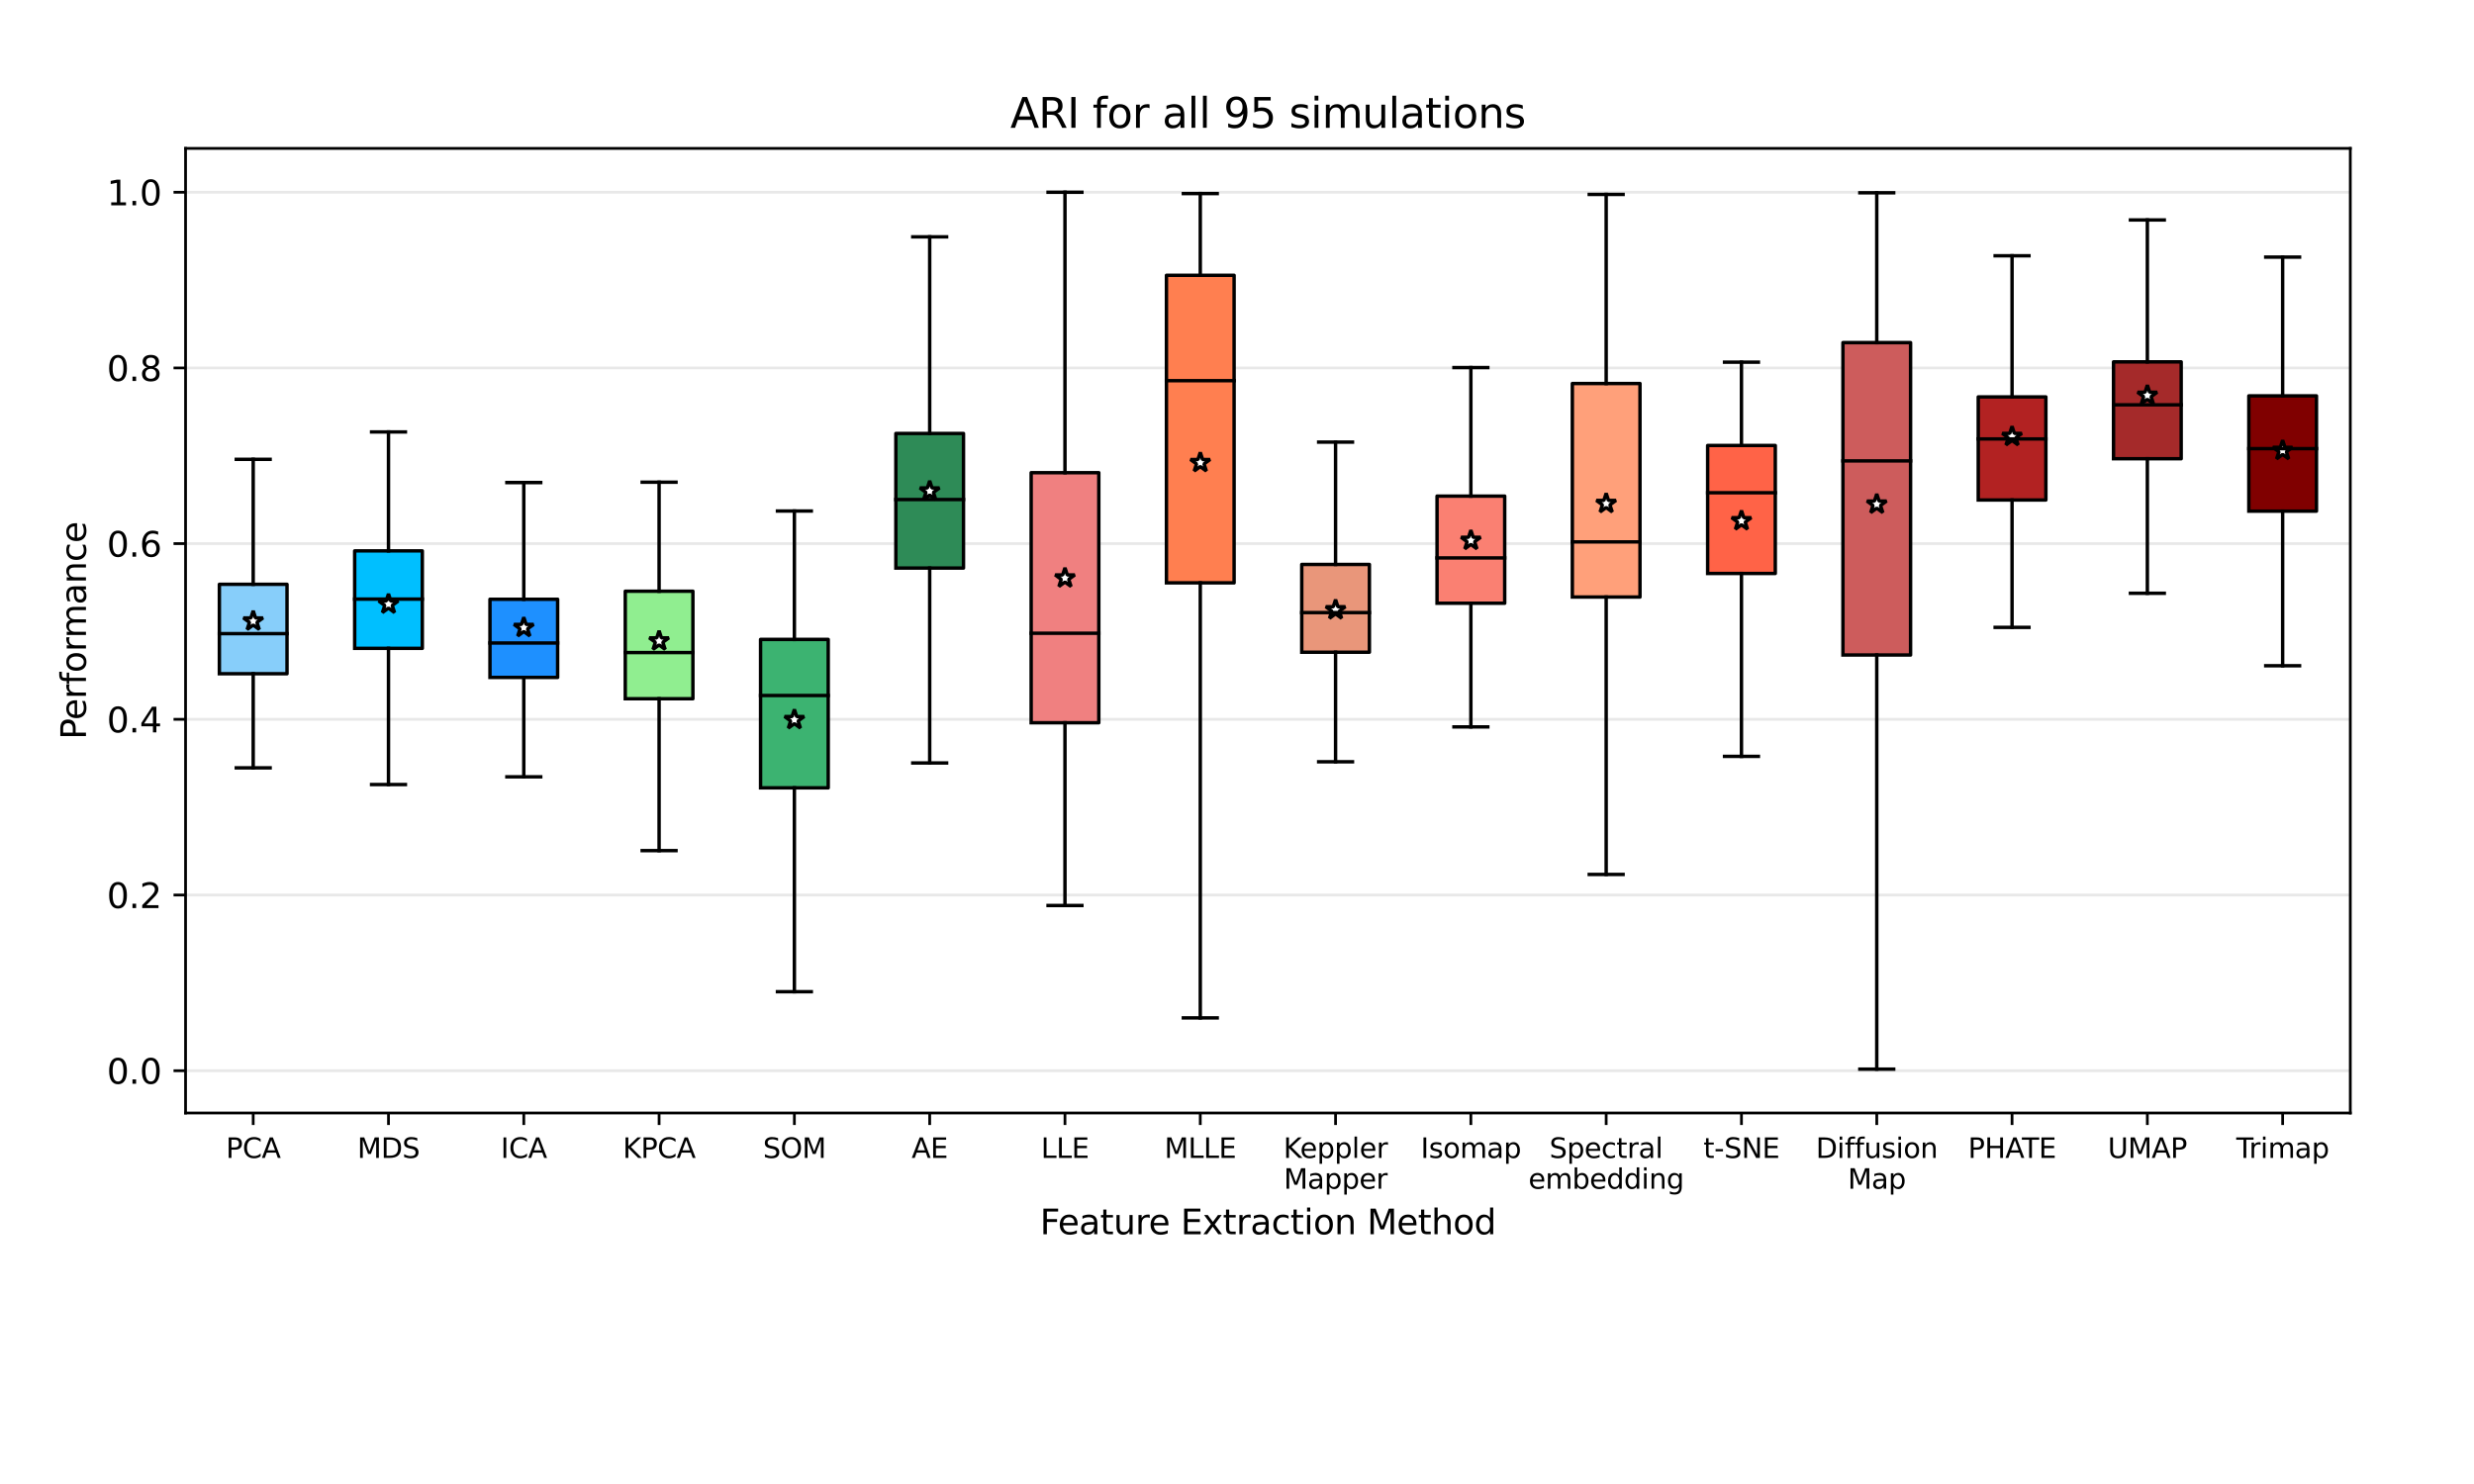 <?xml version="1.0" encoding="utf-8" standalone="no"?>
<!DOCTYPE svg PUBLIC "-//W3C//DTD SVG 1.1//EN"
  "http://www.w3.org/Graphics/SVG/1.1/DTD/svg11.dtd">
<svg xmlns:xlink="http://www.w3.org/1999/xlink" width="720pt" height="432pt" viewBox="0 0 720 432" xmlns="http://www.w3.org/2000/svg" version="1.1">
 <defs>
  <style type="text/css">*{stroke-linejoin: round; stroke-linecap: butt}</style>
 </defs>
 <g id="figure_1">
  <g id="patch_1">
   <path d="M 0 432 
L 720 432 
L 720 0 
L 0 0 
z
" style="fill: #ffffff"/>
  </g>
  <g id="axes_1">
   <g id="patch_2">
    <path d="M 54 324 
L 684 324 
L 684 43.2 
L 54 43.2 
z
" style="fill: #ffffff"/>
   </g>
   <g id="matplotlib.axis_1">
    <g id="xtick_1">
     <g id="line2d_1">
      <defs>
       <path id="m463b3b866d" d="M 0 0 
L 0 3.5 
" style="stroke: #000000; stroke-width: 0.8"/>
      </defs>
      <g>
       <use xlink:href="#m463b3b866d" x="73.688" y="324" style="stroke: #000000; stroke-width: 0.8"/>
      </g>
     </g>
     <g id="text_1">
      <!-- PCA -->
      <g transform="translate(65.746 337.079) scale(0.08 -0.08)">
       <defs>
        <path id="DejaVuSans-50" d="M 1259 4147 
L 1259 2394 
L 2053 2394 
Q 2494 2394 2734 2622 
Q 2975 2850 2975 3272 
Q 2975 3691 2734 3919 
Q 2494 4147 2053 4147 
L 1259 4147 
z
M 628 4666 
L 2053 4666 
Q 2838 4666 3239 4311 
Q 3641 3956 3641 3272 
Q 3641 2581 3239 2228 
Q 2838 1875 2053 1875 
L 1259 1875 
L 1259 0 
L 628 0 
L 628 4666 
z
" transform="scale(0.016)"/>
        <path id="DejaVuSans-43" d="M 4122 4306 
L 4122 3641 
Q 3803 3938 3442 4084 
Q 3081 4231 2675 4231 
Q 1875 4231 1450 3742 
Q 1025 3253 1025 2328 
Q 1025 1406 1450 917 
Q 1875 428 2675 428 
Q 3081 428 3442 575 
Q 3803 722 4122 1019 
L 4122 359 
Q 3791 134 3420 21 
Q 3050 -91 2638 -91 
Q 1578 -91 968 557 
Q 359 1206 359 2328 
Q 359 3453 968 4101 
Q 1578 4750 2638 4750 
Q 3056 4750 3426 4639 
Q 3797 4528 4122 4306 
z
" transform="scale(0.016)"/>
        <path id="DejaVuSans-41" d="M 2188 4044 
L 1331 1722 
L 3047 1722 
L 2188 4044 
z
M 1831 4666 
L 2547 4666 
L 4325 0 
L 3669 0 
L 3244 1197 
L 1141 1197 
L 716 0 
L 50 0 
L 1831 4666 
z
" transform="scale(0.016)"/>
       </defs>
       <use xlink:href="#DejaVuSans-50"/>
       <use xlink:href="#DejaVuSans-43" x="60.303"/>
       <use xlink:href="#DejaVuSans-41" x="130.127"/>
      </g>
     </g>
    </g>
    <g id="xtick_2">
     <g id="line2d_2">
      <g>
       <use xlink:href="#m463b3b866d" x="113.062" y="324" style="stroke: #000000; stroke-width: 0.8"/>
      </g>
     </g>
     <g id="text_2">
      <!-- MDS -->
      <g transform="translate(103.992 337.079) scale(0.08 -0.08)">
       <defs>
        <path id="DejaVuSans-4d" d="M 628 4666 
L 1569 4666 
L 2759 1491 
L 3956 4666 
L 4897 4666 
L 4897 0 
L 4281 0 
L 4281 4097 
L 3078 897 
L 2444 897 
L 1241 4097 
L 1241 0 
L 628 0 
L 628 4666 
z
" transform="scale(0.016)"/>
        <path id="DejaVuSans-44" d="M 1259 4147 
L 1259 519 
L 2022 519 
Q 2988 519 3436 956 
Q 3884 1394 3884 2338 
Q 3884 3275 3436 3711 
Q 2988 4147 2022 4147 
L 1259 4147 
z
M 628 4666 
L 1925 4666 
Q 3281 4666 3915 4102 
Q 4550 3538 4550 2338 
Q 4550 1131 3912 565 
Q 3275 0 1925 0 
L 628 0 
L 628 4666 
z
" transform="scale(0.016)"/>
        <path id="DejaVuSans-53" d="M 3425 4513 
L 3425 3897 
Q 3066 4069 2747 4153 
Q 2428 4238 2131 4238 
Q 1616 4238 1336 4038 
Q 1056 3838 1056 3469 
Q 1056 3159 1242 3001 
Q 1428 2844 1947 2747 
L 2328 2669 
Q 3034 2534 3370 2195 
Q 3706 1856 3706 1288 
Q 3706 609 3251 259 
Q 2797 -91 1919 -91 
Q 1588 -91 1214 -16 
Q 841 59 441 206 
L 441 856 
Q 825 641 1194 531 
Q 1563 422 1919 422 
Q 2459 422 2753 634 
Q 3047 847 3047 1241 
Q 3047 1584 2836 1778 
Q 2625 1972 2144 2069 
L 1759 2144 
Q 1053 2284 737 2584 
Q 422 2884 422 3419 
Q 422 4038 858 4394 
Q 1294 4750 2059 4750 
Q 2388 4750 2728 4690 
Q 3069 4631 3425 4513 
z
" transform="scale(0.016)"/>
       </defs>
       <use xlink:href="#DejaVuSans-4d"/>
       <use xlink:href="#DejaVuSans-44" x="86.279"/>
       <use xlink:href="#DejaVuSans-53" x="163.281"/>
      </g>
     </g>
    </g>
    <g id="xtick_3">
     <g id="line2d_3">
      <g>
       <use xlink:href="#m463b3b866d" x="152.438" y="324" style="stroke: #000000; stroke-width: 0.8"/>
      </g>
     </g>
     <g id="text_3">
      <!-- ICA -->
      <g transform="translate(145.728 337.079) scale(0.08 -0.08)">
       <defs>
        <path id="DejaVuSans-49" d="M 628 4666 
L 1259 4666 
L 1259 0 
L 628 0 
L 628 4666 
z
" transform="scale(0.016)"/>
       </defs>
       <use xlink:href="#DejaVuSans-49"/>
       <use xlink:href="#DejaVuSans-43" x="29.492"/>
       <use xlink:href="#DejaVuSans-41" x="99.316"/>
      </g>
     </g>
    </g>
    <g id="xtick_4">
     <g id="line2d_4">
      <g>
       <use xlink:href="#m463b3b866d" x="191.812" y="324" style="stroke: #000000; stroke-width: 0.8"/>
      </g>
     </g>
     <g id="text_4">
      <!-- KPCA -->
      <g transform="translate(181.248 337.079) scale(0.08 -0.08)">
       <defs>
        <path id="DejaVuSans-4b" d="M 628 4666 
L 1259 4666 
L 1259 2694 
L 3353 4666 
L 4166 4666 
L 1850 2491 
L 4331 0 
L 3500 0 
L 1259 2247 
L 1259 0 
L 628 0 
L 628 4666 
z
" transform="scale(0.016)"/>
       </defs>
       <use xlink:href="#DejaVuSans-4b"/>
       <use xlink:href="#DejaVuSans-50" x="65.576"/>
       <use xlink:href="#DejaVuSans-43" x="125.879"/>
       <use xlink:href="#DejaVuSans-41" x="195.703"/>
      </g>
     </g>
    </g>
    <g id="xtick_5">
     <g id="line2d_5">
      <g>
       <use xlink:href="#m463b3b866d" x="231.188" y="324" style="stroke: #000000; stroke-width: 0.8"/>
      </g>
     </g>
     <g id="text_5">
      <!-- SOM -->
      <g transform="translate(222.048 337.079) scale(0.08 -0.08)">
       <defs>
        <path id="DejaVuSans-4f" d="M 2522 4238 
Q 1834 4238 1429 3725 
Q 1025 3213 1025 2328 
Q 1025 1447 1429 934 
Q 1834 422 2522 422 
Q 3209 422 3611 934 
Q 4013 1447 4013 2328 
Q 4013 3213 3611 3725 
Q 3209 4238 2522 4238 
z
M 2522 4750 
Q 3503 4750 4090 4092 
Q 4678 3434 4678 2328 
Q 4678 1225 4090 567 
Q 3503 -91 2522 -91 
Q 1538 -91 948 565 
Q 359 1222 359 2328 
Q 359 3434 948 4092 
Q 1538 4750 2522 4750 
z
" transform="scale(0.016)"/>
       </defs>
       <use xlink:href="#DejaVuSans-53"/>
       <use xlink:href="#DejaVuSans-4f" x="63.477"/>
       <use xlink:href="#DejaVuSans-4d" x="142.188"/>
      </g>
     </g>
    </g>
    <g id="xtick_6">
     <g id="line2d_6">
      <g>
       <use xlink:href="#m463b3b866d" x="270.562" y="324" style="stroke: #000000; stroke-width: 0.8"/>
      </g>
     </g>
     <g id="text_6">
      <!-- AE -->
      <g transform="translate(265.299 337.079) scale(0.08 -0.08)">
       <defs>
        <path id="DejaVuSans-45" d="M 628 4666 
L 3578 4666 
L 3578 4134 
L 1259 4134 
L 1259 2753 
L 3481 2753 
L 3481 2222 
L 1259 2222 
L 1259 531 
L 3634 531 
L 3634 0 
L 628 0 
L 628 4666 
z
" transform="scale(0.016)"/>
       </defs>
       <use xlink:href="#DejaVuSans-41"/>
       <use xlink:href="#DejaVuSans-45" x="68.408"/>
      </g>
     </g>
    </g>
    <g id="xtick_7">
     <g id="line2d_7">
      <g>
       <use xlink:href="#m463b3b866d" x="309.938" y="324" style="stroke: #000000; stroke-width: 0.8"/>
      </g>
     </g>
     <g id="text_7">
      <!-- LLE -->
      <g transform="translate(302.952 337.079) scale(0.08 -0.08)">
       <defs>
        <path id="DejaVuSans-4c" d="M 628 4666 
L 1259 4666 
L 1259 531 
L 3531 531 
L 3531 0 
L 628 0 
L 628 4666 
z
" transform="scale(0.016)"/>
       </defs>
       <use xlink:href="#DejaVuSans-4c"/>
       <use xlink:href="#DejaVuSans-4c" x="55.713"/>
       <use xlink:href="#DejaVuSans-45" x="111.426"/>
      </g>
     </g>
    </g>
    <g id="xtick_8">
     <g id="line2d_8">
      <g>
       <use xlink:href="#m463b3b866d" x="349.312" y="324" style="stroke: #000000; stroke-width: 0.8"/>
      </g>
     </g>
     <g id="text_8">
      <!-- MLLE -->
      <g transform="translate(338.876 337.079) scale(0.08 -0.08)">
       <use xlink:href="#DejaVuSans-4d"/>
       <use xlink:href="#DejaVuSans-4c" x="86.279"/>
       <use xlink:href="#DejaVuSans-4c" x="141.992"/>
       <use xlink:href="#DejaVuSans-45" x="197.705"/>
      </g>
     </g>
    </g>
    <g id="xtick_9">
     <g id="line2d_9">
      <g>
       <use xlink:href="#m463b3b866d" x="388.688" y="324" style="stroke: #000000; stroke-width: 0.8"/>
      </g>
     </g>
     <g id="text_9">
      <!-- Keppler -->
      <g transform="translate(373.507 337.079) scale(0.08 -0.08)">
       <defs>
        <path id="DejaVuSans-65" d="M 3597 1894 
L 3597 1613 
L 953 1613 
Q 991 1019 1311 708 
Q 1631 397 2203 397 
Q 2534 397 2845 478 
Q 3156 559 3463 722 
L 3463 178 
Q 3153 47 2828 -22 
Q 2503 -91 2169 -91 
Q 1331 -91 842 396 
Q 353 884 353 1716 
Q 353 2575 817 3079 
Q 1281 3584 2069 3584 
Q 2775 3584 3186 3129 
Q 3597 2675 3597 1894 
z
M 3022 2063 
Q 3016 2534 2758 2815 
Q 2500 3097 2075 3097 
Q 1594 3097 1305 2825 
Q 1016 2553 972 2059 
L 3022 2063 
z
" transform="scale(0.016)"/>
        <path id="DejaVuSans-70" d="M 1159 525 
L 1159 -1331 
L 581 -1331 
L 581 3500 
L 1159 3500 
L 1159 2969 
Q 1341 3281 1617 3432 
Q 1894 3584 2278 3584 
Q 2916 3584 3314 3078 
Q 3713 2572 3713 1747 
Q 3713 922 3314 415 
Q 2916 -91 2278 -91 
Q 1894 -91 1617 61 
Q 1341 213 1159 525 
z
M 3116 1747 
Q 3116 2381 2855 2742 
Q 2594 3103 2138 3103 
Q 1681 3103 1420 2742 
Q 1159 2381 1159 1747 
Q 1159 1113 1420 752 
Q 1681 391 2138 391 
Q 2594 391 2855 752 
Q 3116 1113 3116 1747 
z
" transform="scale(0.016)"/>
        <path id="DejaVuSans-6c" d="M 603 4863 
L 1178 4863 
L 1178 0 
L 603 0 
L 603 4863 
z
" transform="scale(0.016)"/>
        <path id="DejaVuSans-72" d="M 2631 2963 
Q 2534 3019 2420 3045 
Q 2306 3072 2169 3072 
Q 1681 3072 1420 2755 
Q 1159 2438 1159 1844 
L 1159 0 
L 581 0 
L 581 3500 
L 1159 3500 
L 1159 2956 
Q 1341 3275 1631 3429 
Q 1922 3584 2338 3584 
Q 2397 3584 2469 3576 
Q 2541 3569 2628 3553 
L 2631 2963 
z
" transform="scale(0.016)"/>
       </defs>
       <use xlink:href="#DejaVuSans-4b"/>
       <use xlink:href="#DejaVuSans-65" x="60.576"/>
       <use xlink:href="#DejaVuSans-70" x="122.1"/>
       <use xlink:href="#DejaVuSans-70" x="185.576"/>
       <use xlink:href="#DejaVuSans-6c" x="249.053"/>
       <use xlink:href="#DejaVuSans-65" x="276.836"/>
       <use xlink:href="#DejaVuSans-72" x="338.359"/>
      </g>
      <!-- Mapper -->
      <g transform="translate(373.601 346.037) scale(0.08 -0.08)">
       <defs>
        <path id="DejaVuSans-61" d="M 2194 1759 
Q 1497 1759 1228 1600 
Q 959 1441 959 1056 
Q 959 750 1161 570 
Q 1363 391 1709 391 
Q 2188 391 2477 730 
Q 2766 1069 2766 1631 
L 2766 1759 
L 2194 1759 
z
M 3341 1997 
L 3341 0 
L 2766 0 
L 2766 531 
Q 2569 213 2275 61 
Q 1981 -91 1556 -91 
Q 1019 -91 701 211 
Q 384 513 384 1019 
Q 384 1609 779 1909 
Q 1175 2209 1959 2209 
L 2766 2209 
L 2766 2266 
Q 2766 2663 2505 2880 
Q 2244 3097 1772 3097 
Q 1472 3097 1187 3025 
Q 903 2953 641 2809 
L 641 3341 
Q 956 3463 1253 3523 
Q 1550 3584 1831 3584 
Q 2591 3584 2966 3190 
Q 3341 2797 3341 1997 
z
" transform="scale(0.016)"/>
       </defs>
       <use xlink:href="#DejaVuSans-4d"/>
       <use xlink:href="#DejaVuSans-61" x="86.279"/>
       <use xlink:href="#DejaVuSans-70" x="147.559"/>
       <use xlink:href="#DejaVuSans-70" x="211.035"/>
       <use xlink:href="#DejaVuSans-65" x="274.512"/>
       <use xlink:href="#DejaVuSans-72" x="336.035"/>
      </g>
     </g>
    </g>
    <g id="xtick_10">
     <g id="line2d_10">
      <g>
       <use xlink:href="#m463b3b866d" x="428.062" y="324" style="stroke: #000000; stroke-width: 0.8"/>
      </g>
     </g>
     <g id="text_10">
      <!-- Isomap -->
      <g transform="translate(413.464 337.079) scale(0.08 -0.08)">
       <defs>
        <path id="DejaVuSans-73" d="M 2834 3397 
L 2834 2853 
Q 2591 2978 2328 3040 
Q 2066 3103 1784 3103 
Q 1356 3103 1142 2972 
Q 928 2841 928 2578 
Q 928 2378 1081 2264 
Q 1234 2150 1697 2047 
L 1894 2003 
Q 2506 1872 2764 1633 
Q 3022 1394 3022 966 
Q 3022 478 2636 193 
Q 2250 -91 1575 -91 
Q 1294 -91 989 -36 
Q 684 19 347 128 
L 347 722 
Q 666 556 975 473 
Q 1284 391 1588 391 
Q 1994 391 2212 530 
Q 2431 669 2431 922 
Q 2431 1156 2273 1281 
Q 2116 1406 1581 1522 
L 1381 1569 
Q 847 1681 609 1914 
Q 372 2147 372 2553 
Q 372 3047 722 3315 
Q 1072 3584 1716 3584 
Q 2034 3584 2315 3537 
Q 2597 3491 2834 3397 
z
" transform="scale(0.016)"/>
        <path id="DejaVuSans-6f" d="M 1959 3097 
Q 1497 3097 1228 2736 
Q 959 2375 959 1747 
Q 959 1119 1226 758 
Q 1494 397 1959 397 
Q 2419 397 2687 759 
Q 2956 1122 2956 1747 
Q 2956 2369 2687 2733 
Q 2419 3097 1959 3097 
z
M 1959 3584 
Q 2709 3584 3137 3096 
Q 3566 2609 3566 1747 
Q 3566 888 3137 398 
Q 2709 -91 1959 -91 
Q 1206 -91 779 398 
Q 353 888 353 1747 
Q 353 2609 779 3096 
Q 1206 3584 1959 3584 
z
" transform="scale(0.016)"/>
        <path id="DejaVuSans-6d" d="M 3328 2828 
Q 3544 3216 3844 3400 
Q 4144 3584 4550 3584 
Q 5097 3584 5394 3201 
Q 5691 2819 5691 2113 
L 5691 0 
L 5113 0 
L 5113 2094 
Q 5113 2597 4934 2840 
Q 4756 3084 4391 3084 
Q 3944 3084 3684 2787 
Q 3425 2491 3425 1978 
L 3425 0 
L 2847 0 
L 2847 2094 
Q 2847 2600 2669 2842 
Q 2491 3084 2119 3084 
Q 1678 3084 1418 2786 
Q 1159 2488 1159 1978 
L 1159 0 
L 581 0 
L 581 3500 
L 1159 3500 
L 1159 2956 
Q 1356 3278 1631 3431 
Q 1906 3584 2284 3584 
Q 2666 3584 2933 3390 
Q 3200 3197 3328 2828 
z
" transform="scale(0.016)"/>
       </defs>
       <use xlink:href="#DejaVuSans-49"/>
       <use xlink:href="#DejaVuSans-73" x="29.492"/>
       <use xlink:href="#DejaVuSans-6f" x="81.592"/>
       <use xlink:href="#DejaVuSans-6d" x="142.773"/>
       <use xlink:href="#DejaVuSans-61" x="240.186"/>
       <use xlink:href="#DejaVuSans-70" x="301.465"/>
      </g>
     </g>
    </g>
    <g id="xtick_11">
     <g id="line2d_11">
      <g>
       <use xlink:href="#m463b3b866d" x="467.438" y="324" style="stroke: #000000; stroke-width: 0.8"/>
      </g>
     </g>
     <g id="text_11">
      <!-- Spectral -->
      <g transform="translate(450.923 337.079) scale(0.08 -0.08)">
       <defs>
        <path id="DejaVuSans-63" d="M 3122 3366 
L 3122 2828 
Q 2878 2963 2633 3030 
Q 2388 3097 2138 3097 
Q 1578 3097 1268 2742 
Q 959 2388 959 1747 
Q 959 1106 1268 751 
Q 1578 397 2138 397 
Q 2388 397 2633 464 
Q 2878 531 3122 666 
L 3122 134 
Q 2881 22 2623 -34 
Q 2366 -91 2075 -91 
Q 1284 -91 818 406 
Q 353 903 353 1747 
Q 353 2603 823 3093 
Q 1294 3584 2113 3584 
Q 2378 3584 2631 3529 
Q 2884 3475 3122 3366 
z
" transform="scale(0.016)"/>
        <path id="DejaVuSans-74" d="M 1172 4494 
L 1172 3500 
L 2356 3500 
L 2356 3053 
L 1172 3053 
L 1172 1153 
Q 1172 725 1289 603 
Q 1406 481 1766 481 
L 2356 481 
L 2356 0 
L 1766 0 
Q 1100 0 847 248 
Q 594 497 594 1153 
L 594 3053 
L 172 3053 
L 172 3500 
L 594 3500 
L 594 4494 
L 1172 4494 
z
" transform="scale(0.016)"/>
       </defs>
       <use xlink:href="#DejaVuSans-53"/>
       <use xlink:href="#DejaVuSans-70" x="63.477"/>
       <use xlink:href="#DejaVuSans-65" x="126.953"/>
       <use xlink:href="#DejaVuSans-63" x="188.477"/>
       <use xlink:href="#DejaVuSans-74" x="243.457"/>
       <use xlink:href="#DejaVuSans-72" x="282.666"/>
       <use xlink:href="#DejaVuSans-61" x="323.779"/>
       <use xlink:href="#DejaVuSans-6c" x="385.059"/>
      </g>
      <!-- embedding -->
      <g transform="translate(444.815 346.037) scale(0.08 -0.08)">
       <defs>
        <path id="DejaVuSans-62" d="M 3116 1747 
Q 3116 2381 2855 2742 
Q 2594 3103 2138 3103 
Q 1681 3103 1420 2742 
Q 1159 2381 1159 1747 
Q 1159 1113 1420 752 
Q 1681 391 2138 391 
Q 2594 391 2855 752 
Q 3116 1113 3116 1747 
z
M 1159 2969 
Q 1341 3281 1617 3432 
Q 1894 3584 2278 3584 
Q 2916 3584 3314 3078 
Q 3713 2572 3713 1747 
Q 3713 922 3314 415 
Q 2916 -91 2278 -91 
Q 1894 -91 1617 61 
Q 1341 213 1159 525 
L 1159 0 
L 581 0 
L 581 4863 
L 1159 4863 
L 1159 2969 
z
" transform="scale(0.016)"/>
        <path id="DejaVuSans-64" d="M 2906 2969 
L 2906 4863 
L 3481 4863 
L 3481 0 
L 2906 0 
L 2906 525 
Q 2725 213 2448 61 
Q 2172 -91 1784 -91 
Q 1150 -91 751 415 
Q 353 922 353 1747 
Q 353 2572 751 3078 
Q 1150 3584 1784 3584 
Q 2172 3584 2448 3432 
Q 2725 3281 2906 2969 
z
M 947 1747 
Q 947 1113 1208 752 
Q 1469 391 1925 391 
Q 2381 391 2643 752 
Q 2906 1113 2906 1747 
Q 2906 2381 2643 2742 
Q 2381 3103 1925 3103 
Q 1469 3103 1208 2742 
Q 947 2381 947 1747 
z
" transform="scale(0.016)"/>
        <path id="DejaVuSans-69" d="M 603 3500 
L 1178 3500 
L 1178 0 
L 603 0 
L 603 3500 
z
M 603 4863 
L 1178 4863 
L 1178 4134 
L 603 4134 
L 603 4863 
z
" transform="scale(0.016)"/>
        <path id="DejaVuSans-6e" d="M 3513 2113 
L 3513 0 
L 2938 0 
L 2938 2094 
Q 2938 2591 2744 2837 
Q 2550 3084 2163 3084 
Q 1697 3084 1428 2787 
Q 1159 2491 1159 1978 
L 1159 0 
L 581 0 
L 581 3500 
L 1159 3500 
L 1159 2956 
Q 1366 3272 1645 3428 
Q 1925 3584 2291 3584 
Q 2894 3584 3203 3211 
Q 3513 2838 3513 2113 
z
" transform="scale(0.016)"/>
        <path id="DejaVuSans-67" d="M 2906 1791 
Q 2906 2416 2648 2759 
Q 2391 3103 1925 3103 
Q 1463 3103 1205 2759 
Q 947 2416 947 1791 
Q 947 1169 1205 825 
Q 1463 481 1925 481 
Q 2391 481 2648 825 
Q 2906 1169 2906 1791 
z
M 3481 434 
Q 3481 -459 3084 -895 
Q 2688 -1331 1869 -1331 
Q 1566 -1331 1297 -1286 
Q 1028 -1241 775 -1147 
L 775 -588 
Q 1028 -725 1275 -790 
Q 1522 -856 1778 -856 
Q 2344 -856 2625 -561 
Q 2906 -266 2906 331 
L 2906 616 
Q 2728 306 2450 153 
Q 2172 0 1784 0 
Q 1141 0 747 490 
Q 353 981 353 1791 
Q 353 2603 747 3093 
Q 1141 3584 1784 3584 
Q 2172 3584 2450 3431 
Q 2728 3278 2906 2969 
L 2906 3500 
L 3481 3500 
L 3481 434 
z
" transform="scale(0.016)"/>
       </defs>
       <use xlink:href="#DejaVuSans-65"/>
       <use xlink:href="#DejaVuSans-6d" x="61.523"/>
       <use xlink:href="#DejaVuSans-62" x="158.936"/>
       <use xlink:href="#DejaVuSans-65" x="222.412"/>
       <use xlink:href="#DejaVuSans-64" x="283.936"/>
       <use xlink:href="#DejaVuSans-64" x="347.412"/>
       <use xlink:href="#DejaVuSans-69" x="410.889"/>
       <use xlink:href="#DejaVuSans-6e" x="438.672"/>
       <use xlink:href="#DejaVuSans-67" x="502.051"/>
      </g>
     </g>
    </g>
    <g id="xtick_12">
     <g id="line2d_12">
      <g>
       <use xlink:href="#m463b3b866d" x="506.812" y="324" style="stroke: #000000; stroke-width: 0.8"/>
      </g>
     </g>
     <g id="text_12">
      <!-- t-SNE -->
      <g transform="translate(495.742 337.079) scale(0.08 -0.08)">
       <defs>
        <path id="DejaVuSans-2d" d="M 313 2009 
L 1997 2009 
L 1997 1497 
L 313 1497 
L 313 2009 
z
" transform="scale(0.016)"/>
        <path id="DejaVuSans-4e" d="M 628 4666 
L 1478 4666 
L 3547 763 
L 3547 4666 
L 4159 4666 
L 4159 0 
L 3309 0 
L 1241 3903 
L 1241 0 
L 628 0 
L 628 4666 
z
" transform="scale(0.016)"/>
       </defs>
       <use xlink:href="#DejaVuSans-74"/>
       <use xlink:href="#DejaVuSans-2d" x="39.209"/>
       <use xlink:href="#DejaVuSans-53" x="75.293"/>
       <use xlink:href="#DejaVuSans-4e" x="138.77"/>
       <use xlink:href="#DejaVuSans-45" x="213.574"/>
      </g>
     </g>
    </g>
    <g id="xtick_13">
     <g id="line2d_13">
      <g>
       <use xlink:href="#m463b3b866d" x="546.188" y="324" style="stroke: #000000; stroke-width: 0.8"/>
      </g>
     </g>
     <g id="text_13">
      <!-- Diffusion -->
      <g transform="translate(528.467 337.079) scale(0.08 -0.08)">
       <defs>
        <path id="DejaVuSans-66" d="M 2375 4863 
L 2375 4384 
L 1825 4384 
Q 1516 4384 1395 4259 
Q 1275 4134 1275 3809 
L 1275 3500 
L 2222 3500 
L 2222 3053 
L 1275 3053 
L 1275 0 
L 697 0 
L 697 3053 
L 147 3053 
L 147 3500 
L 697 3500 
L 697 3744 
Q 697 4328 969 4595 
Q 1241 4863 1831 4863 
L 2375 4863 
z
" transform="scale(0.016)"/>
        <path id="DejaVuSans-75" d="M 544 1381 
L 544 3500 
L 1119 3500 
L 1119 1403 
Q 1119 906 1312 657 
Q 1506 409 1894 409 
Q 2359 409 2629 706 
Q 2900 1003 2900 1516 
L 2900 3500 
L 3475 3500 
L 3475 0 
L 2900 0 
L 2900 538 
Q 2691 219 2414 64 
Q 2138 -91 1772 -91 
Q 1169 -91 856 284 
Q 544 659 544 1381 
z
M 1991 3584 
L 1991 3584 
z
" transform="scale(0.016)"/>
       </defs>
       <use xlink:href="#DejaVuSans-44"/>
       <use xlink:href="#DejaVuSans-69" x="77.002"/>
       <use xlink:href="#DejaVuSans-66" x="104.785"/>
       <use xlink:href="#DejaVuSans-66" x="139.99"/>
       <use xlink:href="#DejaVuSans-75" x="175.195"/>
       <use xlink:href="#DejaVuSans-73" x="238.574"/>
       <use xlink:href="#DejaVuSans-69" x="290.674"/>
       <use xlink:href="#DejaVuSans-6f" x="318.457"/>
       <use xlink:href="#DejaVuSans-6e" x="379.639"/>
      </g>
      <!-- Map -->
      <g transform="translate(537.746 346.037) scale(0.08 -0.08)">
       <use xlink:href="#DejaVuSans-4d"/>
       <use xlink:href="#DejaVuSans-61" x="86.279"/>
       <use xlink:href="#DejaVuSans-70" x="147.559"/>
      </g>
     </g>
    </g>
    <g id="xtick_14">
     <g id="line2d_14">
      <g>
       <use xlink:href="#m463b3b866d" x="585.562" y="324" style="stroke: #000000; stroke-width: 0.8"/>
      </g>
     </g>
     <g id="text_14">
      <!-- PHATE -->
      <g transform="translate(572.746 337.079) scale(0.08 -0.08)">
       <defs>
        <path id="DejaVuSans-48" d="M 628 4666 
L 1259 4666 
L 1259 2753 
L 3553 2753 
L 3553 4666 
L 4184 4666 
L 4184 0 
L 3553 0 
L 3553 2222 
L 1259 2222 
L 1259 0 
L 628 0 
L 628 4666 
z
" transform="scale(0.016)"/>
        <path id="DejaVuSans-54" d="M -19 4666 
L 3928 4666 
L 3928 4134 
L 2272 4134 
L 2272 0 
L 1638 0 
L 1638 4134 
L -19 4134 
L -19 4666 
z
" transform="scale(0.016)"/>
       </defs>
       <use xlink:href="#DejaVuSans-50"/>
       <use xlink:href="#DejaVuSans-48" x="60.303"/>
       <use xlink:href="#DejaVuSans-41" x="135.498"/>
       <use xlink:href="#DejaVuSans-54" x="196.156"/>
       <use xlink:href="#DejaVuSans-45" x="257.24"/>
      </g>
     </g>
    </g>
    <g id="xtick_15">
     <g id="line2d_15">
      <g>
       <use xlink:href="#m463b3b866d" x="624.938" y="324" style="stroke: #000000; stroke-width: 0.8"/>
      </g>
     </g>
     <g id="text_15">
      <!-- UMAP -->
      <g transform="translate(613.411 337.079) scale(0.08 -0.08)">
       <defs>
        <path id="DejaVuSans-55" d="M 556 4666 
L 1191 4666 
L 1191 1831 
Q 1191 1081 1462 751 
Q 1734 422 2344 422 
Q 2950 422 3222 751 
Q 3494 1081 3494 1831 
L 3494 4666 
L 4128 4666 
L 4128 1753 
Q 4128 841 3676 375 
Q 3225 -91 2344 -91 
Q 1459 -91 1007 375 
Q 556 841 556 1753 
L 556 4666 
z
" transform="scale(0.016)"/>
       </defs>
       <use xlink:href="#DejaVuSans-55"/>
       <use xlink:href="#DejaVuSans-4d" x="73.193"/>
       <use xlink:href="#DejaVuSans-41" x="159.473"/>
       <use xlink:href="#DejaVuSans-50" x="227.881"/>
      </g>
     </g>
    </g>
    <g id="xtick_16">
     <g id="line2d_16">
      <g>
       <use xlink:href="#m463b3b866d" x="664.312" y="324" style="stroke: #000000; stroke-width: 0.8"/>
      </g>
     </g>
     <g id="text_16">
      <!-- Trimap -->
      <g transform="translate(650.817 337.079) scale(0.08 -0.08)">
       <use xlink:href="#DejaVuSans-54"/>
       <use xlink:href="#DejaVuSans-72" x="46.334"/>
       <use xlink:href="#DejaVuSans-69" x="87.447"/>
       <use xlink:href="#DejaVuSans-6d" x="115.23"/>
       <use xlink:href="#DejaVuSans-61" x="212.643"/>
       <use xlink:href="#DejaVuSans-70" x="273.922"/>
      </g>
     </g>
    </g>
    <g id="text_17">
     <!-- Feature Extraction Method -->
     <g transform="translate(302.654 359.299) scale(0.1 -0.1)">
      <defs>
       <path id="DejaVuSans-46" d="M 628 4666 
L 3309 4666 
L 3309 4134 
L 1259 4134 
L 1259 2759 
L 3109 2759 
L 3109 2228 
L 1259 2228 
L 1259 0 
L 628 0 
L 628 4666 
z
" transform="scale(0.016)"/>
       <path id="DejaVuSans-20" transform="scale(0.016)"/>
       <path id="DejaVuSans-78" d="M 3513 3500 
L 2247 1797 
L 3578 0 
L 2900 0 
L 1881 1375 
L 863 0 
L 184 0 
L 1544 1831 
L 300 3500 
L 978 3500 
L 1906 2253 
L 2834 3500 
L 3513 3500 
z
" transform="scale(0.016)"/>
       <path id="DejaVuSans-68" d="M 3513 2113 
L 3513 0 
L 2938 0 
L 2938 2094 
Q 2938 2591 2744 2837 
Q 2550 3084 2163 3084 
Q 1697 3084 1428 2787 
Q 1159 2491 1159 1978 
L 1159 0 
L 581 0 
L 581 4863 
L 1159 4863 
L 1159 2956 
Q 1366 3272 1645 3428 
Q 1925 3584 2291 3584 
Q 2894 3584 3203 3211 
Q 3513 2838 3513 2113 
z
" transform="scale(0.016)"/>
      </defs>
      <use xlink:href="#DejaVuSans-46"/>
      <use xlink:href="#DejaVuSans-65" x="52.02"/>
      <use xlink:href="#DejaVuSans-61" x="113.543"/>
      <use xlink:href="#DejaVuSans-74" x="174.822"/>
      <use xlink:href="#DejaVuSans-75" x="214.031"/>
      <use xlink:href="#DejaVuSans-72" x="277.41"/>
      <use xlink:href="#DejaVuSans-65" x="316.273"/>
      <use xlink:href="#DejaVuSans-20" x="377.797"/>
      <use xlink:href="#DejaVuSans-45" x="409.584"/>
      <use xlink:href="#DejaVuSans-78" x="472.768"/>
      <use xlink:href="#DejaVuSans-74" x="531.947"/>
      <use xlink:href="#DejaVuSans-72" x="571.156"/>
      <use xlink:href="#DejaVuSans-61" x="612.27"/>
      <use xlink:href="#DejaVuSans-63" x="673.549"/>
      <use xlink:href="#DejaVuSans-74" x="728.529"/>
      <use xlink:href="#DejaVuSans-69" x="767.738"/>
      <use xlink:href="#DejaVuSans-6f" x="795.521"/>
      <use xlink:href="#DejaVuSans-6e" x="856.703"/>
      <use xlink:href="#DejaVuSans-20" x="920.082"/>
      <use xlink:href="#DejaVuSans-4d" x="951.869"/>
      <use xlink:href="#DejaVuSans-65" x="1038.148"/>
      <use xlink:href="#DejaVuSans-74" x="1099.672"/>
      <use xlink:href="#DejaVuSans-68" x="1138.881"/>
      <use xlink:href="#DejaVuSans-6f" x="1202.26"/>
      <use xlink:href="#DejaVuSans-64" x="1263.441"/>
     </g>
    </g>
   </g>
   <g id="matplotlib.axis_2">
    <g id="ytick_1">
     <g id="line2d_17">
      <path d="M 54 311.688 
L 684 311.688 
" clip-path="url(#p43f67eae1b)" style="fill: none; stroke: #d3d3d3; stroke-opacity: 0.5; stroke-width: 0.8; stroke-linecap: square"/>
     </g>
     <g id="line2d_18">
      <defs>
       <path id="m2ad6b3d117" d="M 0 0 
L -3.5 0 
" style="stroke: #000000; stroke-width: 0.8"/>
      </defs>
      <g>
       <use xlink:href="#m2ad6b3d117" x="54" y="311.688" style="stroke: #000000; stroke-width: 0.8"/>
      </g>
     </g>
     <g id="text_18">
      <!-- 0.0 -->
      <g transform="translate(31.097 315.487) scale(0.1 -0.1)">
       <defs>
        <path id="DejaVuSans-30" d="M 2034 4250 
Q 1547 4250 1301 3770 
Q 1056 3291 1056 2328 
Q 1056 1369 1301 889 
Q 1547 409 2034 409 
Q 2525 409 2770 889 
Q 3016 1369 3016 2328 
Q 3016 3291 2770 3770 
Q 2525 4250 2034 4250 
z
M 2034 4750 
Q 2819 4750 3233 4129 
Q 3647 3509 3647 2328 
Q 3647 1150 3233 529 
Q 2819 -91 2034 -91 
Q 1250 -91 836 529 
Q 422 1150 422 2328 
Q 422 3509 836 4129 
Q 1250 4750 2034 4750 
z
" transform="scale(0.016)"/>
        <path id="DejaVuSans-2e" d="M 684 794 
L 1344 794 
L 1344 0 
L 684 0 
L 684 794 
z
" transform="scale(0.016)"/>
       </defs>
       <use xlink:href="#DejaVuSans-30"/>
       <use xlink:href="#DejaVuSans-2e" x="63.623"/>
       <use xlink:href="#DejaVuSans-30" x="95.41"/>
      </g>
     </g>
    </g>
    <g id="ytick_2">
     <g id="line2d_19">
      <path d="M 54 260.543 
L 684 260.543 
" clip-path="url(#p43f67eae1b)" style="fill: none; stroke: #d3d3d3; stroke-opacity: 0.5; stroke-width: 0.8; stroke-linecap: square"/>
     </g>
     <g id="line2d_20">
      <g>
       <use xlink:href="#m2ad6b3d117" x="54" y="260.543" style="stroke: #000000; stroke-width: 0.8"/>
      </g>
     </g>
     <g id="text_19">
      <!-- 0.2 -->
      <g transform="translate(31.097 264.342) scale(0.1 -0.1)">
       <defs>
        <path id="DejaVuSans-32" d="M 1228 531 
L 3431 531 
L 3431 0 
L 469 0 
L 469 531 
Q 828 903 1448 1529 
Q 2069 2156 2228 2338 
Q 2531 2678 2651 2914 
Q 2772 3150 2772 3378 
Q 2772 3750 2511 3984 
Q 2250 4219 1831 4219 
Q 1534 4219 1204 4116 
Q 875 4013 500 3803 
L 500 4441 
Q 881 4594 1212 4672 
Q 1544 4750 1819 4750 
Q 2544 4750 2975 4387 
Q 3406 4025 3406 3419 
Q 3406 3131 3298 2873 
Q 3191 2616 2906 2266 
Q 2828 2175 2409 1742 
Q 1991 1309 1228 531 
z
" transform="scale(0.016)"/>
       </defs>
       <use xlink:href="#DejaVuSans-30"/>
       <use xlink:href="#DejaVuSans-2e" x="63.623"/>
       <use xlink:href="#DejaVuSans-32" x="95.41"/>
      </g>
     </g>
    </g>
    <g id="ytick_3">
     <g id="line2d_21">
      <path d="M 54 209.398 
L 684 209.398 
" clip-path="url(#p43f67eae1b)" style="fill: none; stroke: #d3d3d3; stroke-opacity: 0.5; stroke-width: 0.8; stroke-linecap: square"/>
     </g>
     <g id="line2d_22">
      <g>
       <use xlink:href="#m2ad6b3d117" x="54" y="209.398" style="stroke: #000000; stroke-width: 0.8"/>
      </g>
     </g>
     <g id="text_20">
      <!-- 0.4 -->
      <g transform="translate(31.097 213.198) scale(0.1 -0.1)">
       <defs>
        <path id="DejaVuSans-34" d="M 2419 4116 
L 825 1625 
L 2419 1625 
L 2419 4116 
z
M 2253 4666 
L 3047 4666 
L 3047 1625 
L 3713 1625 
L 3713 1100 
L 3047 1100 
L 3047 0 
L 2419 0 
L 2419 1100 
L 313 1100 
L 313 1709 
L 2253 4666 
z
" transform="scale(0.016)"/>
       </defs>
       <use xlink:href="#DejaVuSans-30"/>
       <use xlink:href="#DejaVuSans-2e" x="63.623"/>
       <use xlink:href="#DejaVuSans-34" x="95.41"/>
      </g>
     </g>
    </g>
    <g id="ytick_4">
     <g id="line2d_23">
      <path d="M 54 158.253 
L 684 158.253 
" clip-path="url(#p43f67eae1b)" style="fill: none; stroke: #d3d3d3; stroke-opacity: 0.5; stroke-width: 0.8; stroke-linecap: square"/>
     </g>
     <g id="line2d_24">
      <g>
       <use xlink:href="#m2ad6b3d117" x="54" y="158.253" style="stroke: #000000; stroke-width: 0.8"/>
      </g>
     </g>
     <g id="text_21">
      <!-- 0.6 -->
      <g transform="translate(31.097 162.053) scale(0.1 -0.1)">
       <defs>
        <path id="DejaVuSans-36" d="M 2113 2584 
Q 1688 2584 1439 2293 
Q 1191 2003 1191 1497 
Q 1191 994 1439 701 
Q 1688 409 2113 409 
Q 2538 409 2786 701 
Q 3034 994 3034 1497 
Q 3034 2003 2786 2293 
Q 2538 2584 2113 2584 
z
M 3366 4563 
L 3366 3988 
Q 3128 4100 2886 4159 
Q 2644 4219 2406 4219 
Q 1781 4219 1451 3797 
Q 1122 3375 1075 2522 
Q 1259 2794 1537 2939 
Q 1816 3084 2150 3084 
Q 2853 3084 3261 2657 
Q 3669 2231 3669 1497 
Q 3669 778 3244 343 
Q 2819 -91 2113 -91 
Q 1303 -91 875 529 
Q 447 1150 447 2328 
Q 447 3434 972 4092 
Q 1497 4750 2381 4750 
Q 2619 4750 2861 4703 
Q 3103 4656 3366 4563 
z
" transform="scale(0.016)"/>
       </defs>
       <use xlink:href="#DejaVuSans-30"/>
       <use xlink:href="#DejaVuSans-2e" x="63.623"/>
       <use xlink:href="#DejaVuSans-36" x="95.41"/>
      </g>
     </g>
    </g>
    <g id="ytick_5">
     <g id="line2d_25">
      <path d="M 54 107.109 
L 684 107.109 
" clip-path="url(#p43f67eae1b)" style="fill: none; stroke: #d3d3d3; stroke-opacity: 0.5; stroke-width: 0.8; stroke-linecap: square"/>
     </g>
     <g id="line2d_26">
      <g>
       <use xlink:href="#m2ad6b3d117" x="54" y="107.109" style="stroke: #000000; stroke-width: 0.8"/>
      </g>
     </g>
     <g id="text_22">
      <!-- 0.8 -->
      <g transform="translate(31.097 110.908) scale(0.1 -0.1)">
       <defs>
        <path id="DejaVuSans-38" d="M 2034 2216 
Q 1584 2216 1326 1975 
Q 1069 1734 1069 1313 
Q 1069 891 1326 650 
Q 1584 409 2034 409 
Q 2484 409 2743 651 
Q 3003 894 3003 1313 
Q 3003 1734 2745 1975 
Q 2488 2216 2034 2216 
z
M 1403 2484 
Q 997 2584 770 2862 
Q 544 3141 544 3541 
Q 544 4100 942 4425 
Q 1341 4750 2034 4750 
Q 2731 4750 3128 4425 
Q 3525 4100 3525 3541 
Q 3525 3141 3298 2862 
Q 3072 2584 2669 2484 
Q 3125 2378 3379 2068 
Q 3634 1759 3634 1313 
Q 3634 634 3220 271 
Q 2806 -91 2034 -91 
Q 1263 -91 848 271 
Q 434 634 434 1313 
Q 434 1759 690 2068 
Q 947 2378 1403 2484 
z
M 1172 3481 
Q 1172 3119 1398 2916 
Q 1625 2713 2034 2713 
Q 2441 2713 2670 2916 
Q 2900 3119 2900 3481 
Q 2900 3844 2670 4047 
Q 2441 4250 2034 4250 
Q 1625 4250 1398 4047 
Q 1172 3844 1172 3481 
z
" transform="scale(0.016)"/>
       </defs>
       <use xlink:href="#DejaVuSans-30"/>
       <use xlink:href="#DejaVuSans-2e" x="63.623"/>
       <use xlink:href="#DejaVuSans-38" x="95.41"/>
      </g>
     </g>
    </g>
    <g id="ytick_6">
     <g id="line2d_27">
      <path d="M 54 55.964 
L 684 55.964 
" clip-path="url(#p43f67eae1b)" style="fill: none; stroke: #d3d3d3; stroke-opacity: 0.5; stroke-width: 0.8; stroke-linecap: square"/>
     </g>
     <g id="line2d_28">
      <g>
       <use xlink:href="#m2ad6b3d117" x="54" y="55.964" style="stroke: #000000; stroke-width: 0.8"/>
      </g>
     </g>
     <g id="text_23">
      <!-- 1.0 -->
      <g transform="translate(31.097 59.763) scale(0.1 -0.1)">
       <defs>
        <path id="DejaVuSans-31" d="M 794 531 
L 1825 531 
L 1825 4091 
L 703 3866 
L 703 4441 
L 1819 4666 
L 2450 4666 
L 2450 531 
L 3481 531 
L 3481 0 
L 794 0 
L 794 531 
z
" transform="scale(0.016)"/>
       </defs>
       <use xlink:href="#DejaVuSans-31"/>
       <use xlink:href="#DejaVuSans-2e" x="63.623"/>
       <use xlink:href="#DejaVuSans-30" x="95.41"/>
      </g>
     </g>
    </g>
    <g id="text_24">
     <!-- Performance -->
     <g transform="translate(25.017 215.282) rotate(-90) scale(0.1 -0.1)">
      <use xlink:href="#DejaVuSans-50"/>
      <use xlink:href="#DejaVuSans-65" x="56.678"/>
      <use xlink:href="#DejaVuSans-72" x="118.201"/>
      <use xlink:href="#DejaVuSans-66" x="159.314"/>
      <use xlink:href="#DejaVuSans-6f" x="194.52"/>
      <use xlink:href="#DejaVuSans-72" x="255.701"/>
      <use xlink:href="#DejaVuSans-6d" x="295.064"/>
      <use xlink:href="#DejaVuSans-61" x="392.477"/>
      <use xlink:href="#DejaVuSans-6e" x="453.756"/>
      <use xlink:href="#DejaVuSans-63" x="517.135"/>
      <use xlink:href="#DejaVuSans-65" x="572.115"/>
     </g>
    </g>
   </g>
   <g id="patch_3">
    <path d="M 63.844 196.129 
L 83.531 196.129 
L 83.531 170.1 
L 63.844 170.1 
z
" clip-path="url(#p43f67eae1b)" style="fill: #87cefa"/>
   </g>
   <g id="patch_4">
    <path d="M 103.219 188.742 
L 122.906 188.742 
L 122.906 160.368 
L 103.219 160.368 
z
" clip-path="url(#p43f67eae1b)" style="fill: #00bfff"/>
   </g>
   <g id="patch_5">
    <path d="M 142.594 197.203 
L 162.281 197.203 
L 162.281 174.444 
L 142.594 174.444 
z
" clip-path="url(#p43f67eae1b)" style="fill: #1e90ff"/>
   </g>
   <g id="patch_6">
    <path d="M 181.969 203.405 
L 201.656 203.405 
L 201.656 172.105 
L 181.969 172.105 
z
" clip-path="url(#p43f67eae1b)" style="fill: #90ee90"/>
   </g>
   <g id="patch_7">
    <path d="M 221.344 229.348 
L 241.031 229.348 
L 241.031 186.135 
L 221.344 186.135 
z
" clip-path="url(#p43f67eae1b)" style="fill: #3cb371"/>
   </g>
   <g id="patch_8">
    <path d="M 260.719 165.36 
L 280.406 165.36 
L 280.406 126.188 
L 260.719 126.188 
z
" clip-path="url(#p43f67eae1b)" style="fill: #2e8b57"/>
   </g>
   <g id="patch_9">
    <path d="M 300.094 210.398 
L 319.781 210.398 
L 319.781 137.603 
L 300.094 137.603 
z
" clip-path="url(#p43f67eae1b)" style="fill: #f08080"/>
   </g>
   <g id="patch_10">
    <path d="M 339.469 169.679 
L 359.156 169.679 
L 359.156 80.146 
L 339.469 80.146 
z
" clip-path="url(#p43f67eae1b)" style="fill: #ff7f50"/>
   </g>
   <g id="patch_11">
    <path d="M 378.844 189.863 
L 398.531 189.863 
L 398.531 164.314 
L 378.844 164.314 
z
" clip-path="url(#p43f67eae1b)" style="fill: #e9967a"/>
   </g>
   <g id="patch_12">
    <path d="M 418.219 175.609 
L 437.906 175.609 
L 437.906 144.415 
L 418.219 144.415 
z
" clip-path="url(#p43f67eae1b)" style="fill: #fa8072"/>
   </g>
   <g id="patch_13">
    <path d="M 457.594 173.802 
L 477.281 173.802 
L 477.281 111.643 
L 457.594 111.643 
z
" clip-path="url(#p43f67eae1b)" style="fill: #ffa07a"/>
   </g>
   <g id="patch_14">
    <path d="M 496.969 166.942 
L 516.656 166.942 
L 516.656 129.686 
L 496.969 129.686 
z
" clip-path="url(#p43f67eae1b)" style="fill: #ff6347"/>
   </g>
   <g id="patch_15">
    <path d="M 536.344 190.68 
L 556.031 190.68 
L 556.031 99.735 
L 536.344 99.735 
z
" clip-path="url(#p43f67eae1b)" style="fill: #cd5c5c"/>
   </g>
   <g id="patch_16">
    <path d="M 575.719 145.548 
L 595.406 145.548 
L 595.406 115.545 
L 575.719 115.545 
z
" clip-path="url(#p43f67eae1b)" style="fill: #b22222"/>
   </g>
   <g id="patch_17">
    <path d="M 615.094 133.536 
L 634.781 133.536 
L 634.781 105.34 
L 615.094 105.34 
z
" clip-path="url(#p43f67eae1b)" style="fill: #a52a2a"/>
   </g>
   <g id="patch_18">
    <path d="M 654.469 148.791 
L 674.156 148.791 
L 674.156 115.244 
L 654.469 115.244 
z
" clip-path="url(#p43f67eae1b)" style="fill: #800000"/>
   </g>
   <g id="line2d_29">
    <path d="M 63.844 196.129 
L 83.531 196.129 
L 83.531 170.1 
L 63.844 170.1 
L 63.844 196.129 
" clip-path="url(#p43f67eae1b)" style="fill: none; stroke: #000000; stroke-linecap: square"/>
   </g>
   <g id="line2d_30">
    <path d="M 73.688 196.129 
L 73.688 223.519 
" clip-path="url(#p43f67eae1b)" style="fill: none; stroke: #000000; stroke-linecap: square"/>
   </g>
   <g id="line2d_31">
    <path d="M 73.688 170.1 
L 73.688 133.7 
" clip-path="url(#p43f67eae1b)" style="fill: none; stroke: #000000; stroke-linecap: square"/>
   </g>
   <g id="line2d_32">
    <path d="M 68.766 223.519 
L 78.609 223.519 
" clip-path="url(#p43f67eae1b)" style="fill: none; stroke: #000000; stroke-linecap: square"/>
   </g>
   <g id="line2d_33">
    <path d="M 68.766 133.7 
L 78.609 133.7 
" clip-path="url(#p43f67eae1b)" style="fill: none; stroke: #000000; stroke-linecap: square"/>
   </g>
   <g id="line2d_34">
    <path d="M 103.219 188.742 
L 122.906 188.742 
L 122.906 160.368 
L 103.219 160.368 
L 103.219 188.742 
" clip-path="url(#p43f67eae1b)" style="fill: none; stroke: #000000; stroke-linecap: square"/>
   </g>
   <g id="line2d_35">
    <path d="M 113.062 188.742 
L 113.062 228.381 
" clip-path="url(#p43f67eae1b)" style="fill: none; stroke: #000000; stroke-linecap: square"/>
   </g>
   <g id="line2d_36">
    <path d="M 113.062 160.368 
L 113.062 125.749 
" clip-path="url(#p43f67eae1b)" style="fill: none; stroke: #000000; stroke-linecap: square"/>
   </g>
   <g id="line2d_37">
    <path d="M 108.141 228.381 
L 117.984 228.381 
" clip-path="url(#p43f67eae1b)" style="fill: none; stroke: #000000; stroke-linecap: square"/>
   </g>
   <g id="line2d_38">
    <path d="M 108.141 125.749 
L 117.984 125.749 
" clip-path="url(#p43f67eae1b)" style="fill: none; stroke: #000000; stroke-linecap: square"/>
   </g>
   <g id="line2d_39">
    <path d="M 142.594 197.203 
L 162.281 197.203 
L 162.281 174.444 
L 142.594 174.444 
L 142.594 197.203 
" clip-path="url(#p43f67eae1b)" style="fill: none; stroke: #000000; stroke-linecap: square"/>
   </g>
   <g id="line2d_40">
    <path d="M 152.438 197.203 
L 152.438 226.136 
" clip-path="url(#p43f67eae1b)" style="fill: none; stroke: #000000; stroke-linecap: square"/>
   </g>
   <g id="line2d_41">
    <path d="M 152.438 174.444 
L 152.438 140.477 
" clip-path="url(#p43f67eae1b)" style="fill: none; stroke: #000000; stroke-linecap: square"/>
   </g>
   <g id="line2d_42">
    <path d="M 147.516 226.136 
L 157.359 226.136 
" clip-path="url(#p43f67eae1b)" style="fill: none; stroke: #000000; stroke-linecap: square"/>
   </g>
   <g id="line2d_43">
    <path d="M 147.516 140.477 
L 157.359 140.477 
" clip-path="url(#p43f67eae1b)" style="fill: none; stroke: #000000; stroke-linecap: square"/>
   </g>
   <g id="line2d_44">
    <path d="M 181.969 203.405 
L 201.656 203.405 
L 201.656 172.105 
L 181.969 172.105 
L 181.969 203.405 
" clip-path="url(#p43f67eae1b)" style="fill: none; stroke: #000000; stroke-linecap: square"/>
   </g>
   <g id="line2d_45">
    <path d="M 191.812 203.405 
L 191.812 247.618 
" clip-path="url(#p43f67eae1b)" style="fill: none; stroke: #000000; stroke-linecap: square"/>
   </g>
   <g id="line2d_46">
    <path d="M 191.812 172.105 
L 191.812 140.376 
" clip-path="url(#p43f67eae1b)" style="fill: none; stroke: #000000; stroke-linecap: square"/>
   </g>
   <g id="line2d_47">
    <path d="M 186.891 247.618 
L 196.734 247.618 
" clip-path="url(#p43f67eae1b)" style="fill: none; stroke: #000000; stroke-linecap: square"/>
   </g>
   <g id="line2d_48">
    <path d="M 186.891 140.376 
L 196.734 140.376 
" clip-path="url(#p43f67eae1b)" style="fill: none; stroke: #000000; stroke-linecap: square"/>
   </g>
   <g id="line2d_49">
    <path d="M 221.344 229.348 
L 241.031 229.348 
L 241.031 186.135 
L 221.344 186.135 
L 221.344 229.348 
" clip-path="url(#p43f67eae1b)" style="fill: none; stroke: #000000; stroke-linecap: square"/>
   </g>
   <g id="line2d_50">
    <path d="M 231.188 229.348 
L 231.188 288.698 
" clip-path="url(#p43f67eae1b)" style="fill: none; stroke: #000000; stroke-linecap: square"/>
   </g>
   <g id="line2d_51">
    <path d="M 231.188 186.135 
L 231.188 148.754 
" clip-path="url(#p43f67eae1b)" style="fill: none; stroke: #000000; stroke-linecap: square"/>
   </g>
   <g id="line2d_52">
    <path d="M 226.266 288.698 
L 236.109 288.698 
" clip-path="url(#p43f67eae1b)" style="fill: none; stroke: #000000; stroke-linecap: square"/>
   </g>
   <g id="line2d_53">
    <path d="M 226.266 148.754 
L 236.109 148.754 
" clip-path="url(#p43f67eae1b)" style="fill: none; stroke: #000000; stroke-linecap: square"/>
   </g>
   <g id="line2d_54">
    <path d="M 260.719 165.36 
L 280.406 165.36 
L 280.406 126.188 
L 260.719 126.188 
L 260.719 165.36 
" clip-path="url(#p43f67eae1b)" style="fill: none; stroke: #000000; stroke-linecap: square"/>
   </g>
   <g id="line2d_55">
    <path d="M 270.562 165.36 
L 270.562 222.11 
" clip-path="url(#p43f67eae1b)" style="fill: none; stroke: #000000; stroke-linecap: square"/>
   </g>
   <g id="line2d_56">
    <path d="M 270.562 126.188 
L 270.562 68.944 
" clip-path="url(#p43f67eae1b)" style="fill: none; stroke: #000000; stroke-linecap: square"/>
   </g>
   <g id="line2d_57">
    <path d="M 265.641 222.11 
L 275.484 222.11 
" clip-path="url(#p43f67eae1b)" style="fill: none; stroke: #000000; stroke-linecap: square"/>
   </g>
   <g id="line2d_58">
    <path d="M 265.641 68.944 
L 275.484 68.944 
" clip-path="url(#p43f67eae1b)" style="fill: none; stroke: #000000; stroke-linecap: square"/>
   </g>
   <g id="line2d_59">
    <path d="M 300.094 210.398 
L 319.781 210.398 
L 319.781 137.603 
L 300.094 137.603 
L 300.094 210.398 
" clip-path="url(#p43f67eae1b)" style="fill: none; stroke: #000000; stroke-linecap: square"/>
   </g>
   <g id="line2d_60">
    <path d="M 309.938 210.398 
L 309.938 263.596 
" clip-path="url(#p43f67eae1b)" style="fill: none; stroke: #000000; stroke-linecap: square"/>
   </g>
   <g id="line2d_61">
    <path d="M 309.938 137.603 
L 309.938 55.964 
" clip-path="url(#p43f67eae1b)" style="fill: none; stroke: #000000; stroke-linecap: square"/>
   </g>
   <g id="line2d_62">
    <path d="M 305.016 263.596 
L 314.859 263.596 
" clip-path="url(#p43f67eae1b)" style="fill: none; stroke: #000000; stroke-linecap: square"/>
   </g>
   <g id="line2d_63">
    <path d="M 305.016 55.964 
L 314.859 55.964 
" clip-path="url(#p43f67eae1b)" style="fill: none; stroke: #000000; stroke-linecap: square"/>
   </g>
   <g id="line2d_64">
    <path d="M 339.469 169.679 
L 359.156 169.679 
L 359.156 80.146 
L 339.469 80.146 
L 339.469 169.679 
" clip-path="url(#p43f67eae1b)" style="fill: none; stroke: #000000; stroke-linecap: square"/>
   </g>
   <g id="line2d_65">
    <path d="M 349.312 169.679 
L 349.312 296.308 
" clip-path="url(#p43f67eae1b)" style="fill: none; stroke: #000000; stroke-linecap: square"/>
   </g>
   <g id="line2d_66">
    <path d="M 349.312 80.146 
L 349.312 56.343 
" clip-path="url(#p43f67eae1b)" style="fill: none; stroke: #000000; stroke-linecap: square"/>
   </g>
   <g id="line2d_67">
    <path d="M 344.391 296.308 
L 354.234 296.308 
" clip-path="url(#p43f67eae1b)" style="fill: none; stroke: #000000; stroke-linecap: square"/>
   </g>
   <g id="line2d_68">
    <path d="M 344.391 56.343 
L 354.234 56.343 
" clip-path="url(#p43f67eae1b)" style="fill: none; stroke: #000000; stroke-linecap: square"/>
   </g>
   <g id="line2d_69">
    <path d="M 378.844 189.863 
L 398.531 189.863 
L 398.531 164.314 
L 378.844 164.314 
L 378.844 189.863 
" clip-path="url(#p43f67eae1b)" style="fill: none; stroke: #000000; stroke-linecap: square"/>
   </g>
   <g id="line2d_70">
    <path d="M 388.688 189.863 
L 388.688 221.768 
" clip-path="url(#p43f67eae1b)" style="fill: none; stroke: #000000; stroke-linecap: square"/>
   </g>
   <g id="line2d_71">
    <path d="M 388.688 164.314 
L 388.688 128.699 
" clip-path="url(#p43f67eae1b)" style="fill: none; stroke: #000000; stroke-linecap: square"/>
   </g>
   <g id="line2d_72">
    <path d="M 383.766 221.768 
L 393.609 221.768 
" clip-path="url(#p43f67eae1b)" style="fill: none; stroke: #000000; stroke-linecap: square"/>
   </g>
   <g id="line2d_73">
    <path d="M 383.766 128.699 
L 393.609 128.699 
" clip-path="url(#p43f67eae1b)" style="fill: none; stroke: #000000; stroke-linecap: square"/>
   </g>
   <g id="line2d_74">
    <path d="M 418.219 175.609 
L 437.906 175.609 
L 437.906 144.415 
L 418.219 144.415 
L 418.219 175.609 
" clip-path="url(#p43f67eae1b)" style="fill: none; stroke: #000000; stroke-linecap: square"/>
   </g>
   <g id="line2d_75">
    <path d="M 428.062 175.609 
L 428.062 211.606 
" clip-path="url(#p43f67eae1b)" style="fill: none; stroke: #000000; stroke-linecap: square"/>
   </g>
   <g id="line2d_76">
    <path d="M 428.062 144.415 
L 428.062 106.999 
" clip-path="url(#p43f67eae1b)" style="fill: none; stroke: #000000; stroke-linecap: square"/>
   </g>
   <g id="line2d_77">
    <path d="M 423.141 211.606 
L 432.984 211.606 
" clip-path="url(#p43f67eae1b)" style="fill: none; stroke: #000000; stroke-linecap: square"/>
   </g>
   <g id="line2d_78">
    <path d="M 423.141 106.999 
L 432.984 106.999 
" clip-path="url(#p43f67eae1b)" style="fill: none; stroke: #000000; stroke-linecap: square"/>
   </g>
   <g id="line2d_79">
    <path d="M 457.594 173.802 
L 477.281 173.802 
L 477.281 111.643 
L 457.594 111.643 
L 457.594 173.802 
" clip-path="url(#p43f67eae1b)" style="fill: none; stroke: #000000; stroke-linecap: square"/>
   </g>
   <g id="line2d_80">
    <path d="M 467.438 173.802 
L 467.438 254.558 
" clip-path="url(#p43f67eae1b)" style="fill: none; stroke: #000000; stroke-linecap: square"/>
   </g>
   <g id="line2d_81">
    <path d="M 467.438 111.643 
L 467.438 56.599 
" clip-path="url(#p43f67eae1b)" style="fill: none; stroke: #000000; stroke-linecap: square"/>
   </g>
   <g id="line2d_82">
    <path d="M 462.516 254.558 
L 472.359 254.558 
" clip-path="url(#p43f67eae1b)" style="fill: none; stroke: #000000; stroke-linecap: square"/>
   </g>
   <g id="line2d_83">
    <path d="M 462.516 56.599 
L 472.359 56.599 
" clip-path="url(#p43f67eae1b)" style="fill: none; stroke: #000000; stroke-linecap: square"/>
   </g>
   <g id="line2d_84">
    <path d="M 496.969 166.942 
L 516.656 166.942 
L 516.656 129.686 
L 496.969 129.686 
L 496.969 166.942 
" clip-path="url(#p43f67eae1b)" style="fill: none; stroke: #000000; stroke-linecap: square"/>
   </g>
   <g id="line2d_85">
    <path d="M 506.812 166.942 
L 506.812 220.191 
" clip-path="url(#p43f67eae1b)" style="fill: none; stroke: #000000; stroke-linecap: square"/>
   </g>
   <g id="line2d_86">
    <path d="M 506.812 129.686 
L 506.812 105.431 
" clip-path="url(#p43f67eae1b)" style="fill: none; stroke: #000000; stroke-linecap: square"/>
   </g>
   <g id="line2d_87">
    <path d="M 501.891 220.191 
L 511.734 220.191 
" clip-path="url(#p43f67eae1b)" style="fill: none; stroke: #000000; stroke-linecap: square"/>
   </g>
   <g id="line2d_88">
    <path d="M 501.891 105.431 
L 511.734 105.431 
" clip-path="url(#p43f67eae1b)" style="fill: none; stroke: #000000; stroke-linecap: square"/>
   </g>
   <g id="line2d_89">
    <path d="M 536.344 190.68 
L 556.031 190.68 
L 556.031 99.735 
L 536.344 99.735 
L 536.344 190.68 
" clip-path="url(#p43f67eae1b)" style="fill: none; stroke: #000000; stroke-linecap: square"/>
   </g>
   <g id="line2d_90">
    <path d="M 546.188 190.68 
L 546.188 311.236 
" clip-path="url(#p43f67eae1b)" style="fill: none; stroke: #000000; stroke-linecap: square"/>
   </g>
   <g id="line2d_91">
    <path d="M 546.188 99.735 
L 546.188 56.12 
" clip-path="url(#p43f67eae1b)" style="fill: none; stroke: #000000; stroke-linecap: square"/>
   </g>
   <g id="line2d_92">
    <path d="M 541.266 311.236 
L 551.109 311.236 
" clip-path="url(#p43f67eae1b)" style="fill: none; stroke: #000000; stroke-linecap: square"/>
   </g>
   <g id="line2d_93">
    <path d="M 541.266 56.12 
L 551.109 56.12 
" clip-path="url(#p43f67eae1b)" style="fill: none; stroke: #000000; stroke-linecap: square"/>
   </g>
   <g id="line2d_94">
    <path d="M 575.719 145.548 
L 595.406 145.548 
L 595.406 115.545 
L 575.719 115.545 
L 575.719 145.548 
" clip-path="url(#p43f67eae1b)" style="fill: none; stroke: #000000; stroke-linecap: square"/>
   </g>
   <g id="line2d_95">
    <path d="M 585.562 145.548 
L 585.562 182.636 
" clip-path="url(#p43f67eae1b)" style="fill: none; stroke: #000000; stroke-linecap: square"/>
   </g>
   <g id="line2d_96">
    <path d="M 585.562 115.545 
L 585.562 74.45 
" clip-path="url(#p43f67eae1b)" style="fill: none; stroke: #000000; stroke-linecap: square"/>
   </g>
   <g id="line2d_97">
    <path d="M 580.641 182.636 
L 590.484 182.636 
" clip-path="url(#p43f67eae1b)" style="fill: none; stroke: #000000; stroke-linecap: square"/>
   </g>
   <g id="line2d_98">
    <path d="M 580.641 74.45 
L 590.484 74.45 
" clip-path="url(#p43f67eae1b)" style="fill: none; stroke: #000000; stroke-linecap: square"/>
   </g>
   <g id="line2d_99">
    <path d="M 615.094 133.536 
L 634.781 133.536 
L 634.781 105.34 
L 615.094 105.34 
L 615.094 133.536 
" clip-path="url(#p43f67eae1b)" style="fill: none; stroke: #000000; stroke-linecap: square"/>
   </g>
   <g id="line2d_100">
    <path d="M 624.938 133.536 
L 624.938 172.697 
" clip-path="url(#p43f67eae1b)" style="fill: none; stroke: #000000; stroke-linecap: square"/>
   </g>
   <g id="line2d_101">
    <path d="M 624.938 105.34 
L 624.938 64.025 
" clip-path="url(#p43f67eae1b)" style="fill: none; stroke: #000000; stroke-linecap: square"/>
   </g>
   <g id="line2d_102">
    <path d="M 620.016 172.697 
L 629.859 172.697 
" clip-path="url(#p43f67eae1b)" style="fill: none; stroke: #000000; stroke-linecap: square"/>
   </g>
   <g id="line2d_103">
    <path d="M 620.016 64.025 
L 629.859 64.025 
" clip-path="url(#p43f67eae1b)" style="fill: none; stroke: #000000; stroke-linecap: square"/>
   </g>
   <g id="line2d_104">
    <path d="M 654.469 148.791 
L 674.156 148.791 
L 674.156 115.244 
L 654.469 115.244 
L 654.469 148.791 
" clip-path="url(#p43f67eae1b)" style="fill: none; stroke: #000000; stroke-linecap: square"/>
   </g>
   <g id="line2d_105">
    <path d="M 664.312 148.791 
L 664.312 193.807 
" clip-path="url(#p43f67eae1b)" style="fill: none; stroke: #000000; stroke-linecap: square"/>
   </g>
   <g id="line2d_106">
    <path d="M 664.312 115.244 
L 664.312 74.842 
" clip-path="url(#p43f67eae1b)" style="fill: none; stroke: #000000; stroke-linecap: square"/>
   </g>
   <g id="line2d_107">
    <path d="M 659.391 193.807 
L 669.234 193.807 
" clip-path="url(#p43f67eae1b)" style="fill: none; stroke: #000000; stroke-linecap: square"/>
   </g>
   <g id="line2d_108">
    <path d="M 659.391 74.842 
L 669.234 74.842 
" clip-path="url(#p43f67eae1b)" style="fill: none; stroke: #000000; stroke-linecap: square"/>
   </g>
   <g id="line2d_109">
    <path d="M 73.688 180.809 
" clip-path="url(#p43f67eae1b)" style="fill: none; stroke: #ffffff; stroke-width: 1.5; stroke-linecap: square"/>
    <defs>
     <path id="m84e0a8070a" d="M 0 -3 
L -0.674 -0.927 
L -2.853 -0.927 
L -1.09 0.354 
L -1.763 2.427 
L -0 1.146 
L 1.763 2.427 
L 1.09 0.354 
L 2.853 -0.927 
L 0.674 -0.927 
z
" style="stroke: #000000; stroke-linejoin: bevel"/>
    </defs>
    <g clip-path="url(#p43f67eae1b)">
     <use xlink:href="#m84e0a8070a" x="73.688" y="180.809" style="fill: #ffffff; stroke: #000000; stroke-linejoin: bevel"/>
    </g>
   </g>
   <g id="line2d_110">
    <path d="M 113.062 175.881 
" clip-path="url(#p43f67eae1b)" style="fill: none; stroke: #ffffff; stroke-width: 1.5; stroke-linecap: square"/>
    <g clip-path="url(#p43f67eae1b)">
     <use xlink:href="#m84e0a8070a" x="113.062" y="175.881" style="fill: #ffffff; stroke: #000000; stroke-linejoin: bevel"/>
    </g>
   </g>
   <g id="line2d_111">
    <path d="M 152.438 182.7 
" clip-path="url(#p43f67eae1b)" style="fill: none; stroke: #ffffff; stroke-width: 1.5; stroke-linecap: square"/>
    <g clip-path="url(#p43f67eae1b)">
     <use xlink:href="#m84e0a8070a" x="152.438" y="182.7" style="fill: #ffffff; stroke: #000000; stroke-linejoin: bevel"/>
    </g>
   </g>
   <g id="line2d_112">
    <path d="M 191.812 186.603 
" clip-path="url(#p43f67eae1b)" style="fill: none; stroke: #ffffff; stroke-width: 1.5; stroke-linecap: square"/>
    <g clip-path="url(#p43f67eae1b)">
     <use xlink:href="#m84e0a8070a" x="191.812" y="186.603" style="fill: #ffffff; stroke: #000000; stroke-linejoin: bevel"/>
    </g>
   </g>
   <g id="line2d_113">
    <path d="M 231.188 209.512 
" clip-path="url(#p43f67eae1b)" style="fill: none; stroke: #ffffff; stroke-width: 1.5; stroke-linecap: square"/>
    <g clip-path="url(#p43f67eae1b)">
     <use xlink:href="#m84e0a8070a" x="231.188" y="209.512" style="fill: #ffffff; stroke: #000000; stroke-linejoin: bevel"/>
    </g>
   </g>
   <g id="line2d_114">
    <path d="M 270.562 142.973 
" clip-path="url(#p43f67eae1b)" style="fill: none; stroke: #ffffff; stroke-width: 1.5; stroke-linecap: square"/>
    <g clip-path="url(#p43f67eae1b)">
     <use xlink:href="#m84e0a8070a" x="270.562" y="142.973" style="fill: #ffffff; stroke: #000000; stroke-linejoin: bevel"/>
    </g>
   </g>
   <g id="line2d_115">
    <path d="M 309.938 168.288 
" clip-path="url(#p43f67eae1b)" style="fill: none; stroke: #ffffff; stroke-width: 1.5; stroke-linecap: square"/>
    <g clip-path="url(#p43f67eae1b)">
     <use xlink:href="#m84e0a8070a" x="309.938" y="168.288" style="fill: #ffffff; stroke: #000000; stroke-linejoin: bevel"/>
    </g>
   </g>
   <g id="line2d_116">
    <path d="M 349.312 134.685 
" clip-path="url(#p43f67eae1b)" style="fill: none; stroke: #ffffff; stroke-width: 1.5; stroke-linecap: square"/>
    <g clip-path="url(#p43f67eae1b)">
     <use xlink:href="#m84e0a8070a" x="349.312" y="134.685" style="fill: #ffffff; stroke: #000000; stroke-linejoin: bevel"/>
    </g>
   </g>
   <g id="line2d_117">
    <path d="M 388.688 177.548 
" clip-path="url(#p43f67eae1b)" style="fill: none; stroke: #ffffff; stroke-width: 1.5; stroke-linecap: square"/>
    <g clip-path="url(#p43f67eae1b)">
     <use xlink:href="#m84e0a8070a" x="388.688" y="177.548" style="fill: #ffffff; stroke: #000000; stroke-linejoin: bevel"/>
    </g>
   </g>
   <g id="line2d_118">
    <path d="M 428.062 157.331 
" clip-path="url(#p43f67eae1b)" style="fill: none; stroke: #ffffff; stroke-width: 1.5; stroke-linecap: square"/>
    <g clip-path="url(#p43f67eae1b)">
     <use xlink:href="#m84e0a8070a" x="428.062" y="157.331" style="fill: #ffffff; stroke: #000000; stroke-linejoin: bevel"/>
    </g>
   </g>
   <g id="line2d_119">
    <path d="M 467.438 146.596 
" clip-path="url(#p43f67eae1b)" style="fill: none; stroke: #ffffff; stroke-width: 1.5; stroke-linecap: square"/>
    <g clip-path="url(#p43f67eae1b)">
     <use xlink:href="#m84e0a8070a" x="467.438" y="146.596" style="fill: #ffffff; stroke: #000000; stroke-linejoin: bevel"/>
    </g>
   </g>
   <g id="line2d_120">
    <path d="M 506.812 151.619 
" clip-path="url(#p43f67eae1b)" style="fill: none; stroke: #ffffff; stroke-width: 1.5; stroke-linecap: square"/>
    <g clip-path="url(#p43f67eae1b)">
     <use xlink:href="#m84e0a8070a" x="506.812" y="151.619" style="fill: #ffffff; stroke: #000000; stroke-linejoin: bevel"/>
    </g>
   </g>
   <g id="line2d_121">
    <path d="M 546.188 146.784 
" clip-path="url(#p43f67eae1b)" style="fill: none; stroke: #ffffff; stroke-width: 1.5; stroke-linecap: square"/>
    <g clip-path="url(#p43f67eae1b)">
     <use xlink:href="#m84e0a8070a" x="546.188" y="146.784" style="fill: #ffffff; stroke: #000000; stroke-linejoin: bevel"/>
    </g>
   </g>
   <g id="line2d_122">
    <path d="M 585.562 127.085 
" clip-path="url(#p43f67eae1b)" style="fill: none; stroke: #ffffff; stroke-width: 1.5; stroke-linecap: square"/>
    <g clip-path="url(#p43f67eae1b)">
     <use xlink:href="#m84e0a8070a" x="585.562" y="127.085" style="fill: #ffffff; stroke: #000000; stroke-linejoin: bevel"/>
    </g>
   </g>
   <g id="line2d_123">
    <path d="M 624.938 115.103 
" clip-path="url(#p43f67eae1b)" style="fill: none; stroke: #ffffff; stroke-width: 1.5; stroke-linecap: square"/>
    <g clip-path="url(#p43f67eae1b)">
     <use xlink:href="#m84e0a8070a" x="624.938" y="115.103" style="fill: #ffffff; stroke: #000000; stroke-linejoin: bevel"/>
    </g>
   </g>
   <g id="line2d_124">
    <path d="M 664.312 131.143 
" clip-path="url(#p43f67eae1b)" style="fill: none; stroke: #ffffff; stroke-width: 1.5; stroke-linecap: square"/>
    <g clip-path="url(#p43f67eae1b)">
     <use xlink:href="#m84e0a8070a" x="664.312" y="131.143" style="fill: #ffffff; stroke: #000000; stroke-linejoin: bevel"/>
    </g>
   </g>
   <g id="line2d_125">
    <path d="M 63.844 184.446 
L 83.531 184.446 
" clip-path="url(#p43f67eae1b)" style="fill: none; stroke: #000000; stroke-linecap: square"/>
   </g>
   <g id="line2d_126">
    <path d="M 103.219 174.403 
L 122.906 174.403 
" clip-path="url(#p43f67eae1b)" style="fill: none; stroke: #000000; stroke-linecap: square"/>
   </g>
   <g id="line2d_127">
    <path d="M 142.594 187.176 
L 162.281 187.176 
" clip-path="url(#p43f67eae1b)" style="fill: none; stroke: #000000; stroke-linecap: square"/>
   </g>
   <g id="line2d_128">
    <path d="M 181.969 189.966 
L 201.656 189.966 
" clip-path="url(#p43f67eae1b)" style="fill: none; stroke: #000000; stroke-linecap: square"/>
   </g>
   <g id="line2d_129">
    <path d="M 221.344 202.467 
L 241.031 202.467 
" clip-path="url(#p43f67eae1b)" style="fill: none; stroke: #000000; stroke-linecap: square"/>
   </g>
   <g id="line2d_130">
    <path d="M 260.719 145.428 
L 280.406 145.428 
" clip-path="url(#p43f67eae1b)" style="fill: none; stroke: #000000; stroke-linecap: square"/>
   </g>
   <g id="line2d_131">
    <path d="M 300.094 184.337 
L 319.781 184.337 
" clip-path="url(#p43f67eae1b)" style="fill: none; stroke: #000000; stroke-linecap: square"/>
   </g>
   <g id="line2d_132">
    <path d="M 339.469 110.826 
L 359.156 110.826 
" clip-path="url(#p43f67eae1b)" style="fill: none; stroke: #000000; stroke-linecap: square"/>
   </g>
   <g id="line2d_133">
    <path d="M 378.844 178.324 
L 398.531 178.324 
" clip-path="url(#p43f67eae1b)" style="fill: none; stroke: #000000; stroke-linecap: square"/>
   </g>
   <g id="line2d_134">
    <path d="M 418.219 162.421 
L 437.906 162.421 
" clip-path="url(#p43f67eae1b)" style="fill: none; stroke: #000000; stroke-linecap: square"/>
   </g>
   <g id="line2d_135">
    <path d="M 457.594 157.752 
L 477.281 157.752 
" clip-path="url(#p43f67eae1b)" style="fill: none; stroke: #000000; stroke-linecap: square"/>
   </g>
   <g id="line2d_136">
    <path d="M 496.969 143.448 
L 516.656 143.448 
" clip-path="url(#p43f67eae1b)" style="fill: none; stroke: #000000; stroke-linecap: square"/>
   </g>
   <g id="line2d_137">
    <path d="M 536.344 134.178 
L 556.031 134.178 
" clip-path="url(#p43f67eae1b)" style="fill: none; stroke: #000000; stroke-linecap: square"/>
   </g>
   <g id="line2d_138">
    <path d="M 575.719 127.779 
L 595.406 127.779 
" clip-path="url(#p43f67eae1b)" style="fill: none; stroke: #000000; stroke-linecap: square"/>
   </g>
   <g id="line2d_139">
    <path d="M 615.094 117.844 
L 634.781 117.844 
" clip-path="url(#p43f67eae1b)" style="fill: none; stroke: #000000; stroke-linecap: square"/>
   </g>
   <g id="line2d_140">
    <path d="M 654.469 130.59 
L 674.156 130.59 
" clip-path="url(#p43f67eae1b)" style="fill: none; stroke: #000000; stroke-linecap: square"/>
   </g>
   <g id="patch_19">
    <path d="M 54 324 
L 54 43.2 
" style="fill: none; stroke: #000000; stroke-width: 0.8; stroke-linejoin: miter; stroke-linecap: square"/>
   </g>
   <g id="patch_20">
    <path d="M 684 324 
L 684 43.2 
" style="fill: none; stroke: #000000; stroke-width: 0.8; stroke-linejoin: miter; stroke-linecap: square"/>
   </g>
   <g id="patch_21">
    <path d="M 54 324 
L 684 324 
" style="fill: none; stroke: #000000; stroke-width: 0.8; stroke-linejoin: miter; stroke-linecap: square"/>
   </g>
   <g id="patch_22">
    <path d="M 54 43.2 
L 684 43.2 
" style="fill: none; stroke: #000000; stroke-width: 0.8; stroke-linejoin: miter; stroke-linecap: square"/>
   </g>
   <g id="text_25">
    <!-- ARI for all 95 simulations -->
    <g transform="translate(294.032 37.2) scale(0.12 -0.12)">
     <defs>
      <path id="DejaVuSans-52" d="M 2841 2188 
Q 3044 2119 3236 1894 
Q 3428 1669 3622 1275 
L 4263 0 
L 3584 0 
L 2988 1197 
Q 2756 1666 2539 1819 
Q 2322 1972 1947 1972 
L 1259 1972 
L 1259 0 
L 628 0 
L 628 4666 
L 2053 4666 
Q 2853 4666 3247 4331 
Q 3641 3997 3641 3322 
Q 3641 2881 3436 2590 
Q 3231 2300 2841 2188 
z
M 1259 4147 
L 1259 2491 
L 2053 2491 
Q 2509 2491 2742 2702 
Q 2975 2913 2975 3322 
Q 2975 3731 2742 3939 
Q 2509 4147 2053 4147 
L 1259 4147 
z
" transform="scale(0.016)"/>
      <path id="DejaVuSans-39" d="M 703 97 
L 703 672 
Q 941 559 1184 500 
Q 1428 441 1663 441 
Q 2288 441 2617 861 
Q 2947 1281 2994 2138 
Q 2813 1869 2534 1725 
Q 2256 1581 1919 1581 
Q 1219 1581 811 2004 
Q 403 2428 403 3163 
Q 403 3881 828 4315 
Q 1253 4750 1959 4750 
Q 2769 4750 3195 4129 
Q 3622 3509 3622 2328 
Q 3622 1225 3098 567 
Q 2575 -91 1691 -91 
Q 1453 -91 1209 -44 
Q 966 3 703 97 
z
M 1959 2075 
Q 2384 2075 2632 2365 
Q 2881 2656 2881 3163 
Q 2881 3666 2632 3958 
Q 2384 4250 1959 4250 
Q 1534 4250 1286 3958 
Q 1038 3666 1038 3163 
Q 1038 2656 1286 2365 
Q 1534 2075 1959 2075 
z
" transform="scale(0.016)"/>
      <path id="DejaVuSans-35" d="M 691 4666 
L 3169 4666 
L 3169 4134 
L 1269 4134 
L 1269 2991 
Q 1406 3038 1543 3061 
Q 1681 3084 1819 3084 
Q 2600 3084 3056 2656 
Q 3513 2228 3513 1497 
Q 3513 744 3044 326 
Q 2575 -91 1722 -91 
Q 1428 -91 1123 -41 
Q 819 9 494 109 
L 494 744 
Q 775 591 1075 516 
Q 1375 441 1709 441 
Q 2250 441 2565 725 
Q 2881 1009 2881 1497 
Q 2881 1984 2565 2268 
Q 2250 2553 1709 2553 
Q 1456 2553 1204 2497 
Q 953 2441 691 2322 
L 691 4666 
z
" transform="scale(0.016)"/>
     </defs>
     <use xlink:href="#DejaVuSans-41"/>
     <use xlink:href="#DejaVuSans-52" x="68.408"/>
     <use xlink:href="#DejaVuSans-49" x="137.891"/>
     <use xlink:href="#DejaVuSans-20" x="167.383"/>
     <use xlink:href="#DejaVuSans-66" x="199.17"/>
     <use xlink:href="#DejaVuSans-6f" x="234.375"/>
     <use xlink:href="#DejaVuSans-72" x="295.557"/>
     <use xlink:href="#DejaVuSans-20" x="336.67"/>
     <use xlink:href="#DejaVuSans-61" x="368.457"/>
     <use xlink:href="#DejaVuSans-6c" x="429.736"/>
     <use xlink:href="#DejaVuSans-6c" x="457.52"/>
     <use xlink:href="#DejaVuSans-20" x="485.303"/>
     <use xlink:href="#DejaVuSans-39" x="517.09"/>
     <use xlink:href="#DejaVuSans-35" x="580.713"/>
     <use xlink:href="#DejaVuSans-20" x="644.336"/>
     <use xlink:href="#DejaVuSans-73" x="676.123"/>
     <use xlink:href="#DejaVuSans-69" x="728.223"/>
     <use xlink:href="#DejaVuSans-6d" x="756.006"/>
     <use xlink:href="#DejaVuSans-75" x="853.418"/>
     <use xlink:href="#DejaVuSans-6c" x="916.797"/>
     <use xlink:href="#DejaVuSans-61" x="944.58"/>
     <use xlink:href="#DejaVuSans-74" x="1005.859"/>
     <use xlink:href="#DejaVuSans-69" x="1045.068"/>
     <use xlink:href="#DejaVuSans-6f" x="1072.852"/>
     <use xlink:href="#DejaVuSans-6e" x="1134.033"/>
     <use xlink:href="#DejaVuSans-73" x="1197.412"/>
    </g>
   </g>
  </g>
 </g>
 <defs>
  <clipPath id="p43f67eae1b">
   <rect x="54" y="43.2" width="630" height="280.8"/>
  </clipPath>
 </defs>
</svg>
